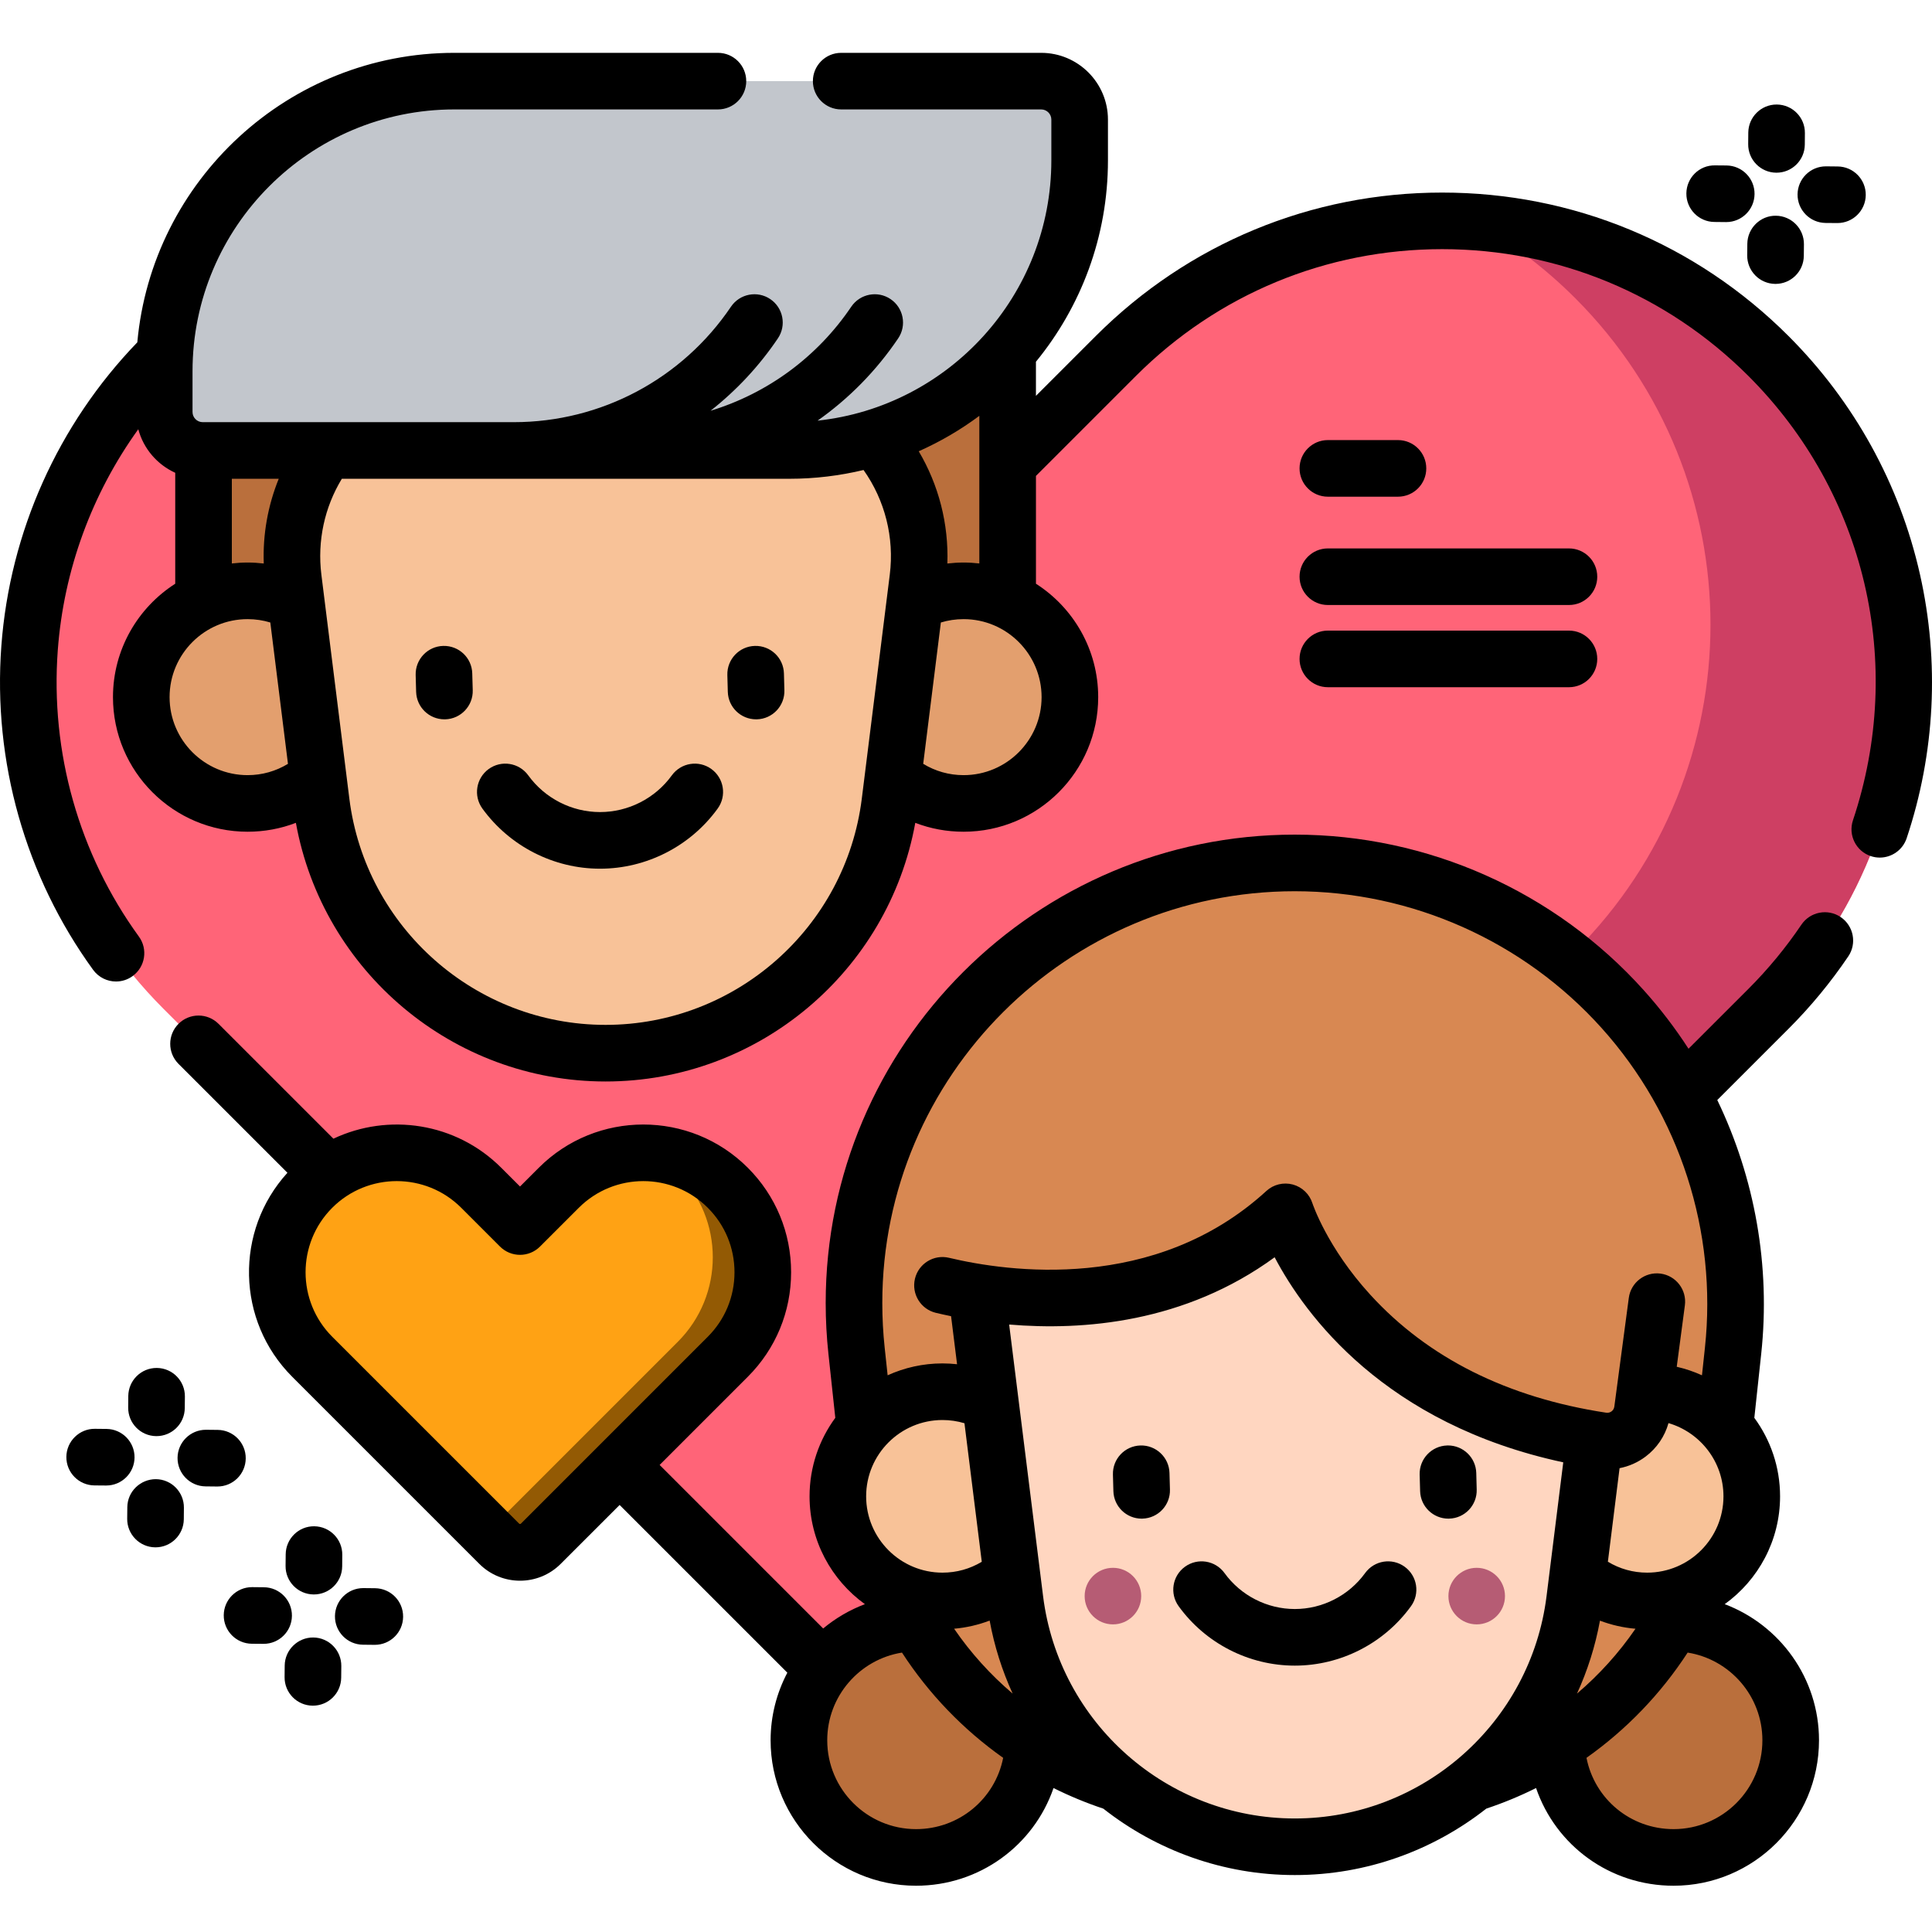 <svg width="80" height="80" viewBox="0 0 80 80" fill="none" xmlns="http://www.w3.org/2000/svg">
<path d="M73.231 14.744C65.767 7.28 53.666 7.28 46.202 14.744L39.999 20.945L33.798 14.744C26.334 7.28 14.233 7.28 6.769 14.744C-0.695 22.207 -0.695 34.308 6.769 41.772L36.688 71.692C38.517 73.52 41.482 73.52 43.311 71.692L73.231 41.772C80.694 34.308 80.694 22.207 73.231 14.744Z" fill="#FF6478"/>
<path d="M73.229 41.774L43.313 71.69C41.483 73.52 38.517 73.52 36.686 71.69L34.766 69.77C34.955 69.628 35.139 69.474 35.311 69.302L65.231 39.382C72.693 31.916 72.693 19.816 65.231 12.351C63.962 11.082 62.561 10.027 61.069 9.192C65.501 9.504 69.839 11.352 73.229 14.742C80.695 22.208 80.695 34.308 73.229 41.774Z" fill="#CE3F63"/>
<path d="M8.428 13.082H41.725V30.159H8.428V13.082Z" fill="#BA6F3C"/>
<path d="M44.302 28.867C44.302 31.298 42.331 33.268 39.901 33.268C37.469 33.268 35.499 31.298 35.499 28.867C35.499 26.436 37.469 24.465 39.901 24.465C42.331 24.465 44.302 26.436 44.302 28.867Z" fill="#E39F6E"/>
<path d="M14.654 28.867C14.654 31.298 12.683 33.268 10.252 33.268C7.821 33.268 5.85 31.298 5.85 28.867C5.85 26.436 7.821 24.465 10.252 24.465C12.683 24.465 14.654 26.436 14.654 28.867Z" fill="#E39F6E"/>
<path d="M25.076 43.61C19.092 43.61 14.045 39.154 13.304 33.217L12.145 23.937C11.597 19.556 15.014 15.685 19.43 15.685H30.722C35.138 15.685 38.555 19.556 38.007 23.937L36.848 33.217C36.107 39.154 31.06 43.61 25.076 43.61Z" fill="#F8C298"/>
<path d="M32.692 18.653H8.394C7.514 18.653 6.801 17.94 6.801 17.06V15.373C6.801 8.738 12.18 3.359 18.815 3.359H43.113C43.992 3.359 44.706 4.073 44.706 4.952V6.639C44.706 13.274 39.327 18.653 32.692 18.653Z" fill="#C2C6CC"/>
<path d="M74.149 72.062C74.149 74.741 71.978 76.912 69.299 76.912C66.621 76.912 64.449 74.741 64.449 72.062C64.449 69.383 66.621 67.212 69.299 67.212C71.978 67.212 74.149 69.383 74.149 72.062Z" fill="#BA6F3C"/>
<path d="M42.783 72.062C42.783 74.741 40.611 76.912 37.932 76.912C35.253 76.912 33.082 74.741 33.082 72.062C33.082 69.383 35.253 67.212 37.932 67.212C40.611 67.212 42.783 69.383 42.783 72.062Z" fill="#BA6F3C"/>
<path d="M50.727 74.538H56.504C64.045 74.538 70.374 68.853 71.18 61.354L71.763 55.934C72.922 45.144 64.467 35.732 53.616 35.732C42.764 35.732 34.309 45.144 35.468 55.934L36.051 61.354C36.857 68.853 43.185 74.538 50.727 74.538Z" fill="#D88852"/>
<path d="M72.537 61.961C72.537 64.353 70.597 66.293 68.205 66.293C65.812 66.293 63.873 64.353 63.873 61.961C63.873 59.567 65.812 57.628 68.205 57.628C70.597 57.628 72.537 59.567 72.537 61.961Z" fill="#F8C298"/>
<path d="M43.358 61.961C43.358 64.353 41.419 66.293 39.026 66.293C36.633 66.293 34.694 64.353 34.694 61.961C34.694 59.567 36.633 57.628 39.026 57.628C41.419 57.628 43.358 59.567 43.358 61.961Z" fill="#F8C298"/>
<path d="M39.96 49.673L42.029 66.242C42.759 72.085 47.726 76.47 53.616 76.47C59.504 76.47 64.471 72.085 65.201 66.242L67.271 49.673H39.96Z" fill="#FFD6C0"/>
<path d="M37.858 48.126V52.892C37.858 52.892 46.793 56.072 53.228 50.18C53.228 50.18 55.699 58.036 66.331 59.656C67.144 59.78 67.9 59.213 68.008 58.398L69.373 48.126H37.858V48.126Z" fill="#D88852"/>
<path d="M62.318 66.091C62.318 66.738 61.793 67.262 61.146 67.262C60.5 67.262 59.976 66.738 59.976 66.091C59.976 65.444 60.5 64.92 61.146 64.92C61.793 64.92 62.318 65.444 62.318 66.091Z" fill="#B65C74"/>
<path d="M47.255 66.091C47.255 66.738 46.731 67.262 46.085 67.262C45.438 67.262 44.913 66.738 44.913 66.091C44.913 65.444 45.438 64.92 46.085 64.92C46.731 64.92 47.255 65.444 47.255 66.091Z" fill="#B65C74"/>
<path d="M30.137 49.183C28.204 47.25 25.071 47.25 23.138 49.183L21.533 50.789L19.927 49.183C17.994 47.25 14.861 47.25 12.929 49.183C10.996 51.115 10.996 54.249 12.929 56.181L20.676 63.928C21.149 64.401 21.916 64.401 22.39 63.928L30.137 56.181C32.07 54.249 32.07 51.115 30.137 49.183Z" fill="#FFA214"/>
<path d="M30.137 56.182L22.391 63.927C21.916 64.401 21.149 64.401 20.675 63.927L20.178 63.43C20.226 63.394 20.275 63.353 20.319 63.309L28.066 55.562C29.998 53.629 29.998 50.496 28.066 48.563C27.737 48.234 27.374 47.961 26.988 47.745C28.136 47.826 29.259 48.304 30.137 49.182C32.07 51.116 32.07 54.249 30.137 56.182Z" fill="#935A04"/>
<path d="M79.5 23.775C78.659 20.042 76.777 16.633 74.059 13.915C70.228 10.084 65.134 7.974 59.716 7.974C54.298 7.974 49.204 10.084 45.373 13.915L42.896 16.392V14.979C44.758 12.705 45.878 9.801 45.878 6.639V4.952C45.878 3.428 44.638 2.188 43.113 2.188H34.831C34.185 2.188 33.66 2.712 33.66 3.359C33.66 4.006 34.185 4.531 34.831 4.531H43.113C43.345 4.531 43.534 4.72 43.534 4.952V6.639C43.534 12.225 39.288 16.837 33.854 17.418C35.145 16.508 36.28 15.361 37.191 14.012C37.554 13.476 37.413 12.747 36.876 12.385C36.34 12.023 35.612 12.164 35.249 12.7C33.836 14.792 31.769 16.293 29.422 17.009C30.486 16.172 31.431 15.167 32.21 14.012C32.573 13.476 32.432 12.747 31.895 12.385C31.359 12.023 30.631 12.164 30.268 12.7C28.245 15.694 24.884 17.481 21.277 17.481H8.394C8.162 17.481 7.972 17.293 7.972 17.06V15.373C7.972 9.395 12.836 4.531 18.815 4.531H29.728C30.375 4.531 30.9 4.006 30.9 3.359C30.9 2.712 30.375 2.188 29.728 2.188H18.815C11.948 2.188 6.293 7.464 5.686 14.175C2.402 17.578 0.407 22.026 0.056 26.744C-0.3 31.53 1.049 36.294 3.855 40.158C4.084 40.474 4.442 40.642 4.804 40.642C5.043 40.642 5.284 40.569 5.491 40.417C6.015 40.037 6.132 39.304 5.751 38.781C3.271 35.365 2.078 31.152 2.393 26.918C2.64 23.605 3.804 20.443 5.726 17.774C5.941 18.578 6.509 19.238 7.256 19.577V24.171C5.707 25.162 4.678 26.896 4.678 28.867C4.678 31.94 7.178 34.44 10.252 34.44C10.945 34.44 11.62 34.315 12.252 34.072C13.366 40.225 18.756 44.782 25.076 44.782C31.396 44.782 36.786 40.226 37.9 34.072C38.531 34.315 39.205 34.44 39.901 34.44C42.974 34.44 45.474 31.94 45.474 28.867C45.474 26.896 44.445 25.162 42.897 24.171V19.706L47.031 15.572C50.419 12.184 54.924 10.317 59.716 10.317C64.508 10.317 69.013 12.184 72.402 15.572C77.246 20.416 78.903 27.465 76.727 33.967C76.522 34.581 76.852 35.245 77.466 35.45C77.59 35.492 77.715 35.511 77.838 35.511C78.328 35.511 78.785 35.201 78.95 34.711C80.129 31.187 80.319 27.405 79.5 23.775ZM9.6 19.825H11.542C11.092 20.934 10.878 22.129 10.922 23.334C10.701 23.308 10.477 23.293 10.252 23.293C10.031 23.293 9.813 23.307 9.6 23.332V19.825ZM7.022 28.867C7.022 27.086 8.471 25.637 10.252 25.637C10.575 25.637 10.89 25.684 11.193 25.776L11.924 31.629C11.421 31.935 10.85 32.097 10.252 32.097C8.471 32.097 7.022 30.648 7.022 28.867ZM25.076 42.438C19.695 42.438 15.134 38.411 14.466 33.071L13.307 23.792C13.135 22.407 13.435 21.009 14.155 19.825H32.692C33.748 19.825 34.773 19.697 35.758 19.462C36.643 20.712 37.036 22.257 36.844 23.792L35.685 33.071C35.018 38.411 30.458 42.438 25.076 42.438ZM39.901 32.097C39.3 32.097 38.73 31.934 38.228 31.628L38.959 25.776C39.262 25.684 39.577 25.637 39.901 25.637C41.681 25.637 43.13 27.086 43.13 28.867C43.13 30.648 41.681 32.097 39.901 32.097ZM39.901 23.293C39.673 23.293 39.45 23.308 39.228 23.334C39.286 21.698 38.871 20.085 38.043 18.686C38.936 18.288 39.777 17.797 40.552 17.219V23.332C40.339 23.307 40.121 23.293 39.901 23.293Z" fill="black"/>
<path d="M76.219 37.974C75.683 37.612 74.955 37.753 74.592 38.289C73.95 39.239 73.213 40.132 72.402 40.944L69.918 43.426C69.368 42.577 68.75 41.766 68.065 41.004C64.387 36.909 59.12 34.56 53.615 34.56C42.904 34.56 34.19 43.261 34.19 53.953C34.19 54.656 34.228 55.366 34.303 56.06L34.588 58.709C33.919 59.62 33.522 60.745 33.522 61.96C33.522 63.796 34.427 65.425 35.813 66.425C35.18 66.664 34.597 67.006 34.086 67.432L27.314 60.66L30.965 57.009C32.121 55.853 32.758 54.316 32.758 52.681C32.758 51.047 32.121 49.51 30.965 48.354C28.578 45.967 24.696 45.967 22.31 48.354L21.533 49.131L20.755 48.354C18.879 46.477 16.077 46.077 13.806 47.151L9.049 42.395C8.591 41.937 7.849 41.937 7.391 42.395C6.934 42.852 6.934 43.594 7.391 44.052L11.902 48.562C9.716 50.961 9.781 54.691 12.1 57.009L19.847 64.756C20.311 65.221 20.922 65.454 21.533 65.454C22.143 65.454 22.754 65.221 23.218 64.756L25.657 62.318L32.602 69.262C32.161 70.1 31.909 71.052 31.909 72.062C31.909 75.383 34.611 78.084 37.931 78.084C40.556 78.084 42.805 76.418 43.624 74.039C44.287 74.37 44.977 74.655 45.686 74.892C47.883 76.618 50.644 77.642 53.615 77.642C56.586 77.642 59.347 76.618 61.545 74.891C62.253 74.655 62.942 74.37 63.605 74.039C64.422 76.421 66.665 78.084 69.299 78.084C72.62 78.084 75.321 75.383 75.321 72.062C75.321 69.486 73.696 67.285 71.417 66.425C72.804 65.425 73.709 63.796 73.709 61.96C73.709 60.745 73.312 59.621 72.643 58.71L72.928 56.06C73.318 52.425 72.667 48.785 71.109 45.55L74.059 42.6C74.976 41.684 75.808 40.674 76.534 39.601C76.896 39.066 76.755 38.337 76.219 37.974ZM21.562 63.099C21.553 63.107 21.512 63.107 21.505 63.099L13.757 55.352C12.285 53.88 12.285 51.484 13.757 50.012C14.493 49.275 15.461 48.907 16.428 48.907C17.395 48.907 18.362 49.275 19.099 50.012L20.704 51.617C21.162 52.075 21.904 52.075 22.361 51.617L23.967 50.012C25.44 48.539 27.836 48.539 29.308 50.012C30.021 50.724 30.414 51.673 30.414 52.682C30.414 53.691 30.021 54.639 29.308 55.352L21.562 63.099ZM53.616 36.904C58.456 36.904 63.087 38.97 66.321 42.57C69.556 46.171 71.115 50.996 70.597 55.809L70.475 56.948C70.143 56.797 69.793 56.678 69.43 56.595L69.767 54.053C69.853 53.412 69.402 52.823 68.76 52.737C68.118 52.653 67.529 53.104 67.445 53.745L66.846 58.244C66.833 58.345 66.776 58.407 66.731 58.441C66.685 58.475 66.609 58.513 66.508 58.497C62.421 57.875 59.135 56.232 56.742 53.613C54.95 51.653 54.35 49.842 54.346 49.828C54.225 49.447 53.919 49.152 53.532 49.048C53.145 48.945 52.731 49.045 52.437 49.316C47.819 53.544 41.71 52.659 39.298 52.083C38.669 51.932 38.036 52.321 37.886 52.95C37.736 53.579 38.124 54.211 38.753 54.362C38.943 54.407 39.154 54.454 39.382 54.501L39.63 56.49C39.431 56.468 39.228 56.456 39.025 56.456C38.217 56.456 37.448 56.633 36.755 56.948L36.633 55.809C36.567 55.197 36.534 54.573 36.534 53.953C36.534 44.553 44.197 36.904 53.616 36.904ZM65.3 70.128C65.734 69.18 66.057 68.169 66.251 67.108C66.721 67.286 67.214 67.399 67.722 67.443C67.035 68.444 66.219 69.346 65.3 70.128ZM68.205 65.12C67.623 65.12 67.068 64.963 66.579 64.668L67.063 60.794C67.448 60.719 67.814 60.559 68.138 60.316C68.605 59.965 68.933 59.481 69.089 58.928C70.402 59.312 71.365 60.525 71.365 61.961C71.365 63.703 69.948 65.12 68.205 65.12ZM39.508 67.442C40.015 67.398 40.508 67.283 40.979 67.105C41.173 68.166 41.497 69.178 41.931 70.128C41.011 69.346 40.194 68.443 39.508 67.442ZM39.026 58.8C39.338 58.8 39.642 58.845 39.936 58.933L40.653 64.67C40.162 64.966 39.605 65.12 39.026 65.12C37.283 65.12 35.865 63.703 35.865 61.961C35.865 60.217 37.283 58.8 39.026 58.8ZM37.932 75.74C35.904 75.74 34.254 74.091 34.254 72.062C34.254 70.232 35.597 68.71 37.349 68.43C38.458 70.139 39.885 71.619 41.539 72.789C41.201 74.495 39.707 75.74 37.932 75.74ZM43.192 66.096L41.787 54.846C44.841 55.105 49.061 54.778 52.78 52.061C54.042 54.457 57.337 58.965 64.731 60.552L64.039 66.096C63.383 71.342 58.903 75.299 53.616 75.299C48.328 75.299 43.848 71.342 43.192 66.096ZM72.977 72.062C72.977 74.091 71.328 75.74 69.299 75.74C67.518 75.74 66.03 74.495 65.693 72.788C67.346 71.618 68.773 70.138 69.882 68.43C71.634 68.71 72.977 70.232 72.977 72.062Z" fill="black"/>
<path d="M18.352 26.746C17.705 26.763 17.195 27.302 17.212 27.949L17.231 28.647C17.249 29.283 17.77 29.786 18.402 29.786C18.413 29.786 18.424 29.786 18.435 29.786C19.082 29.768 19.592 29.229 19.575 28.583L19.555 27.884C19.538 27.238 19.002 26.729 18.352 26.746Z" fill="black"/>
<path d="M31.257 26.746C30.61 26.763 30.101 27.302 30.118 27.949L30.137 28.647C30.154 29.283 30.676 29.786 31.308 29.786C31.319 29.786 31.33 29.786 31.341 29.786C31.988 29.768 32.498 29.229 32.48 28.583L32.461 27.884C32.443 27.238 31.907 26.729 31.257 26.746Z" fill="black"/>
<path d="M29.456 31.843C28.933 31.464 28.2 31.581 27.82 32.105C27.13 33.058 26.019 33.626 24.847 33.626C23.674 33.626 22.563 33.058 21.873 32.105C21.493 31.581 20.761 31.464 20.236 31.843C19.712 32.224 19.595 32.956 19.974 33.48C21.104 35.039 22.925 35.971 24.846 35.971C26.768 35.971 28.59 35.039 29.718 33.48C30.098 32.956 29.98 32.223 29.456 31.843Z" fill="black"/>
<path d="M47.223 59.854C46.576 59.872 46.066 60.411 46.084 61.058L46.103 61.744C46.12 62.38 46.641 62.884 47.274 62.884C47.285 62.884 47.295 62.884 47.306 62.883C47.953 62.866 48.463 62.327 48.445 61.68L48.426 60.993C48.409 60.346 47.867 59.835 47.223 59.854Z" fill="black"/>
<path d="M61.129 60.993C61.111 60.357 60.59 59.853 59.957 59.853C59.947 59.853 59.936 59.853 59.925 59.854C59.278 59.872 58.768 60.411 58.785 61.057L58.804 61.744C58.821 62.38 59.343 62.884 59.975 62.884C59.986 62.884 59.997 62.884 60.007 62.883C60.655 62.866 61.165 62.327 61.147 61.68L61.129 60.993Z" fill="black"/>
<path d="M58.163 64.875C57.639 64.495 56.907 64.612 56.527 65.137C55.852 66.069 54.763 66.626 53.616 66.626C52.468 66.626 51.379 66.069 50.704 65.137C50.324 64.612 49.592 64.495 49.067 64.875C48.543 65.254 48.426 65.988 48.806 66.511C49.92 68.051 51.718 68.97 53.615 68.97C55.512 68.97 57.31 68.051 58.425 66.511C58.805 65.987 58.688 65.254 58.163 64.875Z" fill="black"/>
<path d="M6.468 59.467H6.479C7.122 59.467 7.645 58.95 7.651 58.307L7.656 57.828C7.662 57.18 7.143 56.65 6.495 56.644C6.492 56.644 6.488 56.644 6.484 56.644C5.842 56.644 5.319 57.161 5.312 57.805L5.308 58.284C5.302 58.931 5.821 59.461 6.468 59.467Z" fill="black"/>
<path d="M6.455 61.249C5.81 61.248 5.278 61.762 5.272 62.41L5.267 62.889C5.261 63.536 5.781 64.066 6.428 64.072H6.439C7.081 64.072 7.604 63.555 7.611 62.911L7.615 62.432C7.621 61.785 7.102 61.255 6.455 61.249Z" fill="black"/>
<path d="M10.175 60.392C10.182 59.745 9.662 59.215 9.015 59.209L8.536 59.204C8.532 59.204 8.528 59.204 8.524 59.204C7.882 59.204 7.358 59.722 7.352 60.364C7.346 61.012 7.866 61.542 8.513 61.548L8.992 61.553H9.004C9.645 61.553 10.169 61.036 10.175 60.392Z" fill="black"/>
<path d="M4.41 59.169L3.931 59.164C3.29 59.156 2.754 59.677 2.748 60.324C2.741 60.971 3.26 61.501 3.908 61.508L4.387 61.512H4.399C5.041 61.512 5.565 60.995 5.571 60.352C5.577 59.705 5.057 59.175 4.41 59.169Z" fill="black"/>
<path d="M12.985 66.023H12.997C13.639 66.023 14.163 65.507 14.169 64.863L14.173 64.383C14.18 63.737 13.66 63.207 13.013 63.2C12.368 63.191 11.836 63.713 11.83 64.36L11.825 64.84C11.818 65.488 12.338 66.017 12.985 66.023Z" fill="black"/>
<path d="M12.972 67.805C12.331 67.799 11.796 68.319 11.789 68.965L11.784 69.445C11.778 70.092 12.297 70.622 12.944 70.628H12.957C13.598 70.628 14.122 70.111 14.128 69.468L14.133 68.989C14.139 68.341 13.619 67.811 12.972 67.805Z" fill="black"/>
<path d="M15.532 65.765L15.053 65.76C15.049 65.76 15.045 65.76 15.041 65.76C14.399 65.76 13.876 66.278 13.87 66.921C13.863 67.568 14.382 68.098 15.03 68.104L15.509 68.109H15.521C16.163 68.109 16.686 67.592 16.692 66.949C16.699 66.301 16.18 65.772 15.532 65.765Z" fill="black"/>
<path d="M10.928 65.725L10.449 65.72C10.444 65.72 10.441 65.72 10.436 65.72C9.795 65.72 9.271 66.237 9.265 66.88C9.258 67.528 9.778 68.057 10.425 68.064L10.905 68.068H10.916C11.558 68.068 12.082 67.551 12.088 66.908C12.094 66.261 11.575 65.731 10.928 65.725Z" fill="black"/>
<path d="M73.549 7.151H73.561C74.203 7.151 74.726 6.634 74.733 5.991L74.737 5.511C74.744 4.864 74.224 4.335 73.577 4.328C73.573 4.328 73.569 4.328 73.565 4.328C72.923 4.328 72.4 4.846 72.393 5.488L72.389 5.968C72.382 6.615 72.902 7.145 73.549 7.151Z" fill="black"/>
<path d="M73.536 8.933C72.895 8.923 72.36 9.446 72.353 10.093L72.348 10.572C72.342 11.22 72.861 11.749 73.508 11.756H73.52C74.162 11.756 74.686 11.239 74.692 10.596L74.697 10.116C74.703 9.469 74.183 8.939 73.536 8.933Z" fill="black"/>
<path d="M75.594 9.232L76.073 9.236H76.085C76.727 9.236 77.25 8.719 77.257 8.076C77.263 7.429 76.743 6.899 76.096 6.893L75.617 6.888C75.613 6.888 75.609 6.888 75.605 6.888C74.963 6.888 74.44 7.405 74.433 8.048C74.427 8.696 74.946 9.225 75.594 9.232Z" fill="black"/>
<path d="M70.989 9.191L71.469 9.196H71.48C72.122 9.196 72.645 8.679 72.652 8.036C72.658 7.388 72.139 6.859 71.492 6.852L71.012 6.848C70.362 6.837 69.835 7.361 69.829 8.008C69.822 8.655 70.342 9.185 70.989 9.191Z" fill="black"/>
<path d="M54.983 20.567H57.887C58.535 20.567 59.059 20.042 59.059 19.395C59.059 18.748 58.535 18.223 57.887 18.223H54.983C54.337 18.223 53.812 18.748 53.812 19.395C53.812 20.042 54.337 20.567 54.983 20.567Z" fill="black"/>
<path d="M54.983 25.052H64.968C65.615 25.052 66.139 24.528 66.139 23.881C66.139 23.233 65.615 22.709 64.968 22.709H54.983C54.337 22.709 53.812 23.233 53.812 23.881C53.812 24.528 54.337 25.052 54.983 25.052Z" fill="black"/>
<path d="M54.983 28.456H64.968C65.615 28.456 66.139 27.931 66.139 27.284C66.139 26.637 65.615 26.112 64.968 26.112H54.983C54.337 26.112 53.812 26.637 53.812 27.284C53.812 27.931 54.337 28.456 54.983 28.456Z" fill="black"/>
</svg>
